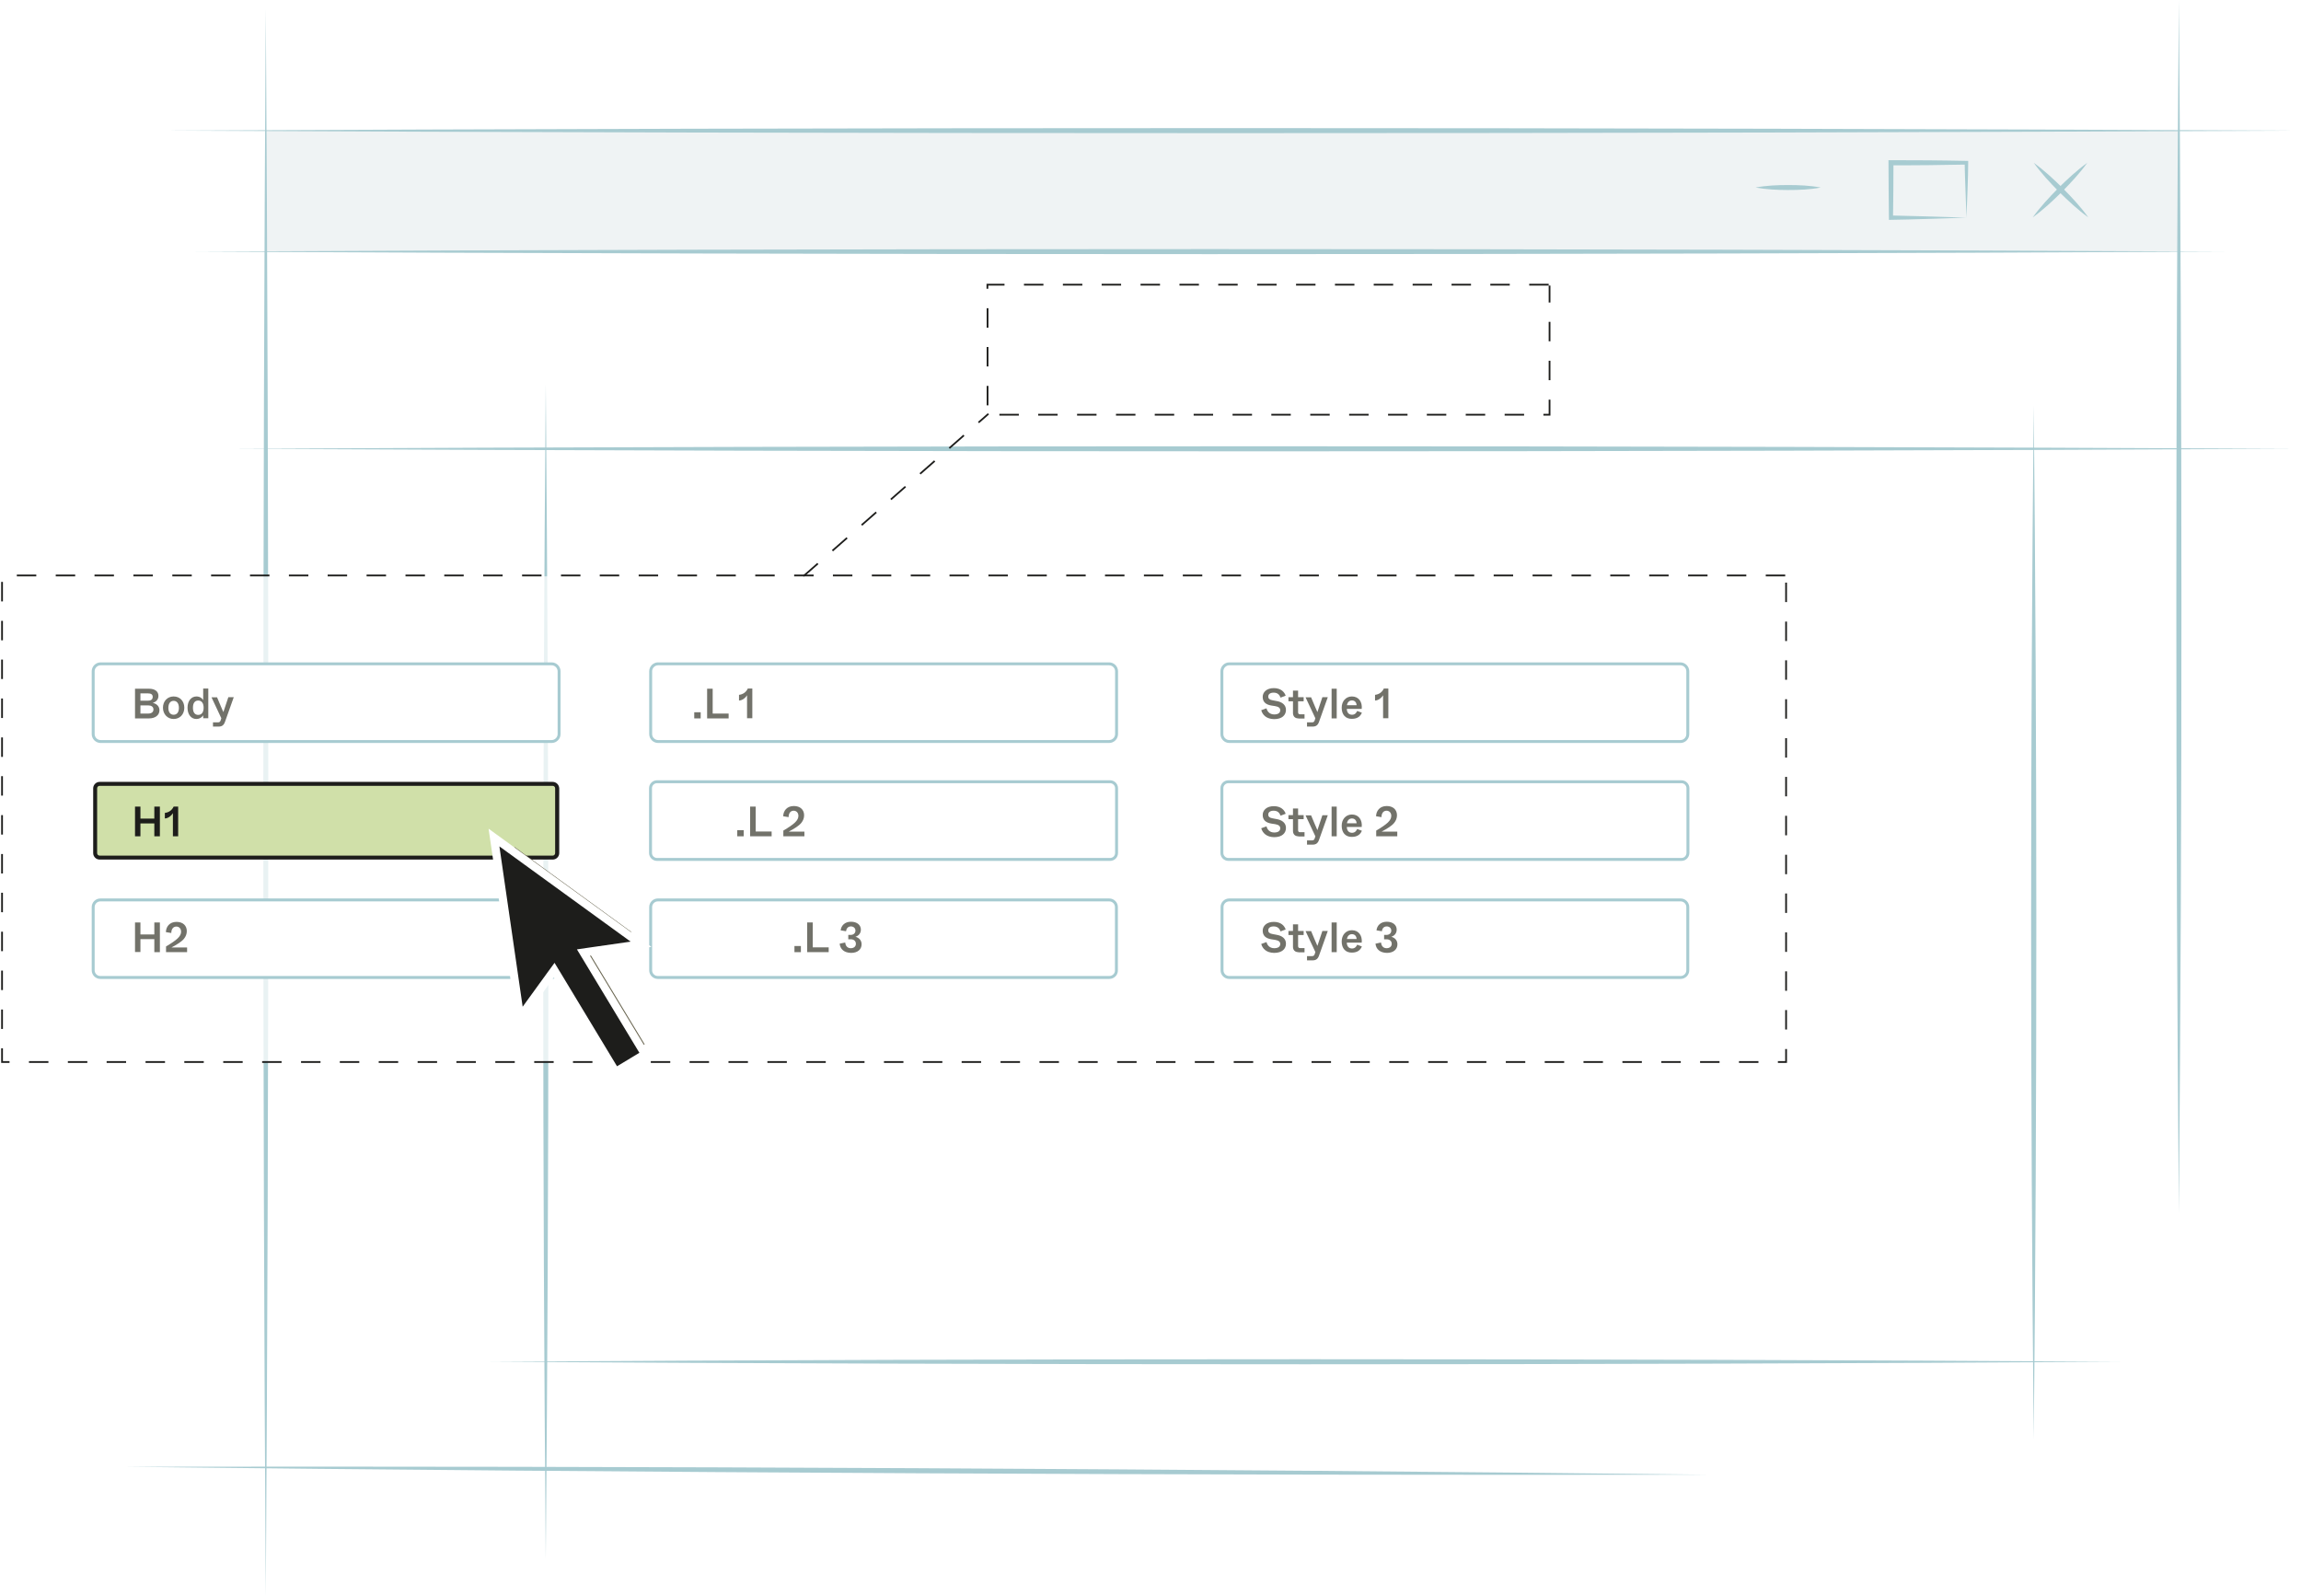<?xml version="1.0" encoding="utf-8"?>
<!-- Generator: Adobe Illustrator 27.3.1, SVG Export Plug-In . SVG Version: 6.00 Build 0)  -->
<svg version="1.1" id="Laag_1" xmlns="http://www.w3.org/2000/svg" xmlns:xlink="http://www.w3.org/1999/xlink" x="0px" y="0px"
	 viewBox="0 0 1573 1091.2" style="enable-background:new 0 0 1573 1091.2;" xml:space="preserve">
<style type="text/css">
	.st0{fill:#EFF3F4;}
	.st1{fill:#A7CBD1;}
	.st2{opacity:0.5;fill:#FFFFFF;}
	.st3{fill:#1D1D1B;}
	.st4{fill:none;stroke:#1D1D1B;stroke-width:1.187;stroke-miterlimit:10;stroke-dasharray:13.285;}
	.st5{opacity:0.75;fill:#FFFFFF;}
	.st6{fill:#FFFFFF;stroke:#A7CBD1;stroke-width:2;stroke-miterlimit:10;}
	.st7{fill:#D0E0A9;}
	.st8{fill:#72726A;}
	.st9{filter:url(#Pion);}
	.st10{fill:#68644F;}
	.st11{fill:#FFFFFF;}
</style>
<filter  height="200%" id="Pion" width="200%" x="-25%" y="-25%">
	<feOffset  dx="7" dy="-5" in="SourceGraphic" result="offOut"></feOffset>
	<feColorMatrix  in="offOut" result="matrixOut" type="matrix" values="0.6 0 0 0 0 0 0.6 0 0 0 0 0 0.3 0 0 0 0 0 0.9 0">
		</feColorMatrix>
	<feGaussianBlur  in="matrixOut" result="blurOut" stdDeviation="10"></feGaussianBlur>
	<feBlend  in="SourceGraphic" in2="blurOut" mode="normal"></feBlend>
</filter>
<rect x="181.7" y="89.3" class="st0" width="1307.8" height="82.4"/>
<g>
	<g>
		<g>
			<path class="st1" d="M1344.3,148.8c-15.6,0.5-37.6,1.3-53,1.5c-0.1-10.1-0.3-28.9-0.3-39c0,0,0-1.8,0-1.8
				c9.2,0.1,18.4,0,27.5,0.1c7,0.1,20,0.2,27,0.4C1345.5,121.6,1344.7,137.2,1344.3,148.8L1344.3,148.8z M1344.3,148.8
				c-0.3-6.6-0.7-22-1-28.3c-0.1-3.1-0.2-6.1-0.2-9.2l1.2,1.2c-6.4,0.1-19.3,0.3-25.8,0.4c-8.6,0.1-17.2,0.1-25.8,0.1l1.7-1.7
				c0,9.3-0.1,28.2-0.3,37.5c0,0-1.5-1.5-1.5-1.5C1307.4,147.6,1329.6,148.3,1344.3,148.8L1344.3,148.8z"/>
		</g>
		<g>
			<path class="st1" d="M1244.7,128.2c-7.4,1.4-14.8,1.7-22.3,1.7c-7.5,0-14.9-0.4-22.3-1.7c7.4-1.4,14.8-1.7,22.3-1.7
				C1229.9,126.5,1237.3,126.8,1244.7,128.2L1244.7,128.2z"/>
		</g>
		<g>
			<g>
				<path class="st1" d="M1426.9,111.3c-5.2,7.2-11.2,13.6-17.4,19.9c-6.3,6.2-12.7,12.2-19.9,17.4c5.2-7.2,11.2-13.6,17.4-19.9
					C1413.3,122.5,1419.7,116.5,1426.9,111.3L1426.9,111.3z"/>
			</g>
			<g>
				<path class="st1" d="M1390.3,111.3c7.2,5.2,13.6,11.2,19.9,17.4c6.2,6.3,12.2,12.7,17.4,19.9c-7.2-5.2-13.6-11.2-19.9-17.4
					C1401.5,125,1395.5,118.5,1390.3,111.3L1390.3,111.3z"/>
			</g>
		</g>
	</g>
	<g>
		<g>
			<path class="st1" d="M133.3,172c444.5-2.3,943.1-2.3,1387.7,0C1076.4,174.3,577.8,174.3,133.3,172L133.3,172z"/>
		</g>
		<g>
			<path class="st1" d="M113.5,89.3c466.3-2.3,989.3-2.3,1455.6,0C1102.8,91.6,579.8,91.6,113.5,89.3L113.5,89.3z"/>
		</g>
		<g>
			<path class="st1" d="M181.7,6.1c2.3,347.6,2.3,737.5,0,1085.1C179.4,743.6,179.5,353.7,181.7,6.1L181.7,6.1z"/>
		</g>
		<g>
			<path class="st1" d="M85.9,1002.7c346.5-0.6,735.2,1.4,1081.7,5.4C821.1,1008.7,432.4,1006.7,85.9,1002.7L85.9,1002.7z"/>
		</g>
		<g>
			<path class="st1" d="M1489.5,0c2.3,274.5,2.4,555.3,0,829.8C1487.2,555.3,1487.2,274.5,1489.5,0L1489.5,0z"/>
		</g>
		<g>
			<path class="st1" d="M373.1,262.6c2.3,265.7,2.4,537.6,0,803.2C370.8,800.1,370.8,528.3,373.1,262.6L373.1,262.6z"/>
		</g>
		<g>
			<path class="st1" d="M1390.3,277c2.3,233.9,2.4,473.2,0,707C1387.9,750.1,1387.9,510.8,1390.3,277L1390.3,277z"/>
		</g>
		<g>
			<path class="st1" d="M159.1,306.8c451.6-2.3,958.3-2.3,1409.9,0C1117.4,309.1,610.8,309.1,159.1,306.8L159.1,306.8z"/>
		</g>
	</g>
	<g>
		<path class="st1" d="M334.8,930.9c357.1-2.3,757.7-2.3,1114.8,0C1092.5,933.2,691.9,933.2,334.8,930.9L334.8,930.9z"/>
	</g>
</g>
<rect x="675.7" y="195.2" class="st2" width="383" height="87.7"/>
<g>
	<g>
		<path class="st3" d="M1058.7,194h-13.3v1.2h13.3V194L1058.7,194z M1032.1,194h-13.3v1.2h13.3V194L1032.1,194z M1005.6,194h-13.3
			v1.2h13.3V194L1005.6,194z M979,194h-13.3v1.2H979V194L979,194z M952.4,194h-13.3v1.2h13.3V194L952.4,194z M925.9,194h-13.3v1.2
			h13.3V194L925.9,194z M899.3,194H886v1.2h13.3V194L899.3,194z M872.7,194h-13.3v1.2h13.3V194L872.7,194z M846.1,194h-13.3v1.2
			h13.3V194L846.1,194z M819.6,194h-13.3v1.2h13.3V194L819.6,194z M793,194h-13.3v1.2H793V194L793,194z M766.4,194h-13.3v1.2h13.3
			V194L766.4,194z M739.9,194h-13.3v1.2h13.3V194L739.9,194z M713.3,194H700v1.2h13.3V194L713.3,194z M686.7,194h-11.1h-1.2v1.2v2.2
			h1.2v-2.2l0,0l0,0h11.1V194L686.7,194z M675.7,210.7h-1.2V224h1.2V210.7L675.7,210.7z M675.7,237.2h-1.2v13.3h1.2V237.2
			L675.7,237.2z M675.7,263.8h-1.2v13.3h1.2V263.8L675.7,263.8z M696.5,282.9h-13.3v1.2h13.3V282.9L696.5,282.9z M723,282.9h-13.3
			v1.2H723V282.9L723,282.9z M749.6,282.9h-13.3v1.2h13.3V282.9L749.6,282.9z M776.2,282.9h-13.3v1.2h13.3V282.9L776.2,282.9z
			 M802.7,282.9h-13.3v1.2h13.3V282.9L802.7,282.9z M829.3,282.9H816v1.2h13.3V282.9L829.3,282.9z M855.9,282.9h-13.3v1.2h13.3
			V282.9L855.9,282.9z M882.4,282.9h-13.3v1.2h13.3V282.9L882.4,282.9z M909,282.9h-13.3v1.2H909V282.9L909,282.9z M935.6,282.9
			h-13.3v1.2h13.3V282.9L935.6,282.9z M962.2,282.9h-13.3v1.2h13.3V282.9L962.2,282.9z M988.7,282.9h-13.3v1.2h13.3V282.9
			L988.7,282.9z M1015.3,282.9H1002v1.2h13.3V282.9L1015.3,282.9z M1041.9,282.9h-13.3v1.2h13.3V282.9L1041.9,282.9z M1059.9,273.2
			h-1.2v9.7l0,0l0,0h-3.6v1.2h3.6h1.2v-1.2V273.2L1059.9,273.2z M1059.9,246.6h-1.2v13.3h1.2V246.6L1059.9,246.6z M1059.9,220h-1.2
			v13.3h1.2V220L1059.9,220z M1059.9,195.2h-1.2v11.6h1.2V195.2L1059.9,195.2z"/>
	</g>
</g>
<line class="st4" x1="549.1" y1="394" x2="675.7" y2="282.9"/>
<rect x="2" y="394" class="st5" width="1218.4" height="331.4"/>
<g>
	<g>
		<path class="st3" d="M1220.4,392.8h-13.3v1.2h13.3V392.8L1220.4,392.8z M1193.8,392.8h-13.3v1.2h13.3V392.8L1193.8,392.8z
			 M1167.3,392.8H1154v1.2h13.3V392.8L1167.3,392.8z M1140.7,392.8h-13.3v1.2h13.3V392.8L1140.7,392.8z M1114.1,392.8h-13.3v1.2
			h13.3V392.8L1114.1,392.8z M1087.6,392.8h-13.3v1.2h13.3V392.8L1087.6,392.8z M1061,392.8h-13.3v1.2h13.3V392.8L1061,392.8z
			 M1034.4,392.8h-13.3v1.2h13.3V392.8L1034.4,392.8z M1007.8,392.8h-13.3v1.2h13.3V392.8L1007.8,392.8z M981.3,392.8H968v1.2h13.3
			V392.8L981.3,392.8z M954.7,392.8h-13.3v1.2h13.3V392.8L954.7,392.8z M928.1,392.8h-13.3v1.2h13.3V392.8L928.1,392.8z
			 M901.6,392.8h-13.3v1.2h13.3V392.8L901.6,392.8z M875,392.8h-13.3v1.2H875V392.8L875,392.8z M848.4,392.8h-13.3v1.2h13.3V392.8
			L848.4,392.8z M821.9,392.8h-13.3v1.2h13.3V392.8L821.9,392.8z M795.3,392.8H782v1.2h13.3V392.8L795.3,392.8z M768.7,392.8h-13.3
			v1.2h13.3V392.8L768.7,392.8z M742.2,392.8h-13.3v1.2h13.3V392.8L742.2,392.8z M715.6,392.8h-13.3v1.2h13.3V392.8L715.6,392.8z
			 M689,392.8h-13.3v1.2H689V392.8L689,392.8z M662.4,392.8h-13.3v1.2h13.3V392.8L662.4,392.8z M635.9,392.8h-13.3v1.2h13.3V392.8
			L635.9,392.8z M609.3,392.8H596v1.2h13.3V392.8L609.3,392.8z M582.7,392.8h-13.3v1.2h13.3V392.8L582.7,392.8z M556.2,392.8h-13.3
			v1.2h13.3V392.8L556.2,392.8z M529.6,392.8h-13.3v1.2h13.3V392.8L529.6,392.8z M503,392.8h-13.3v1.2H503V392.8L503,392.8z
			 M476.5,392.8h-13.3v1.2h13.3V392.8L476.5,392.8z M449.9,392.8h-13.3v1.2h13.3V392.8L449.9,392.8z M423.3,392.8H410v1.2h13.3
			V392.8L423.3,392.8z M396.8,392.8h-13.3v1.2h13.3V392.8L396.8,392.8z M370.2,392.8h-13.3v1.2h13.3V392.8L370.2,392.8z
			 M343.6,392.8h-13.3v1.2h13.3V392.8L343.6,392.8z M317,392.8h-13.3v1.2H317V392.8L317,392.8z M290.5,392.8h-13.3v1.2h13.3V392.8
			L290.5,392.8z M263.9,392.8h-13.3v1.2h13.3V392.8L263.9,392.8z M237.3,392.8h-13.3v1.2h13.3V392.8L237.3,392.8z M210.8,392.8
			h-13.3v1.2h13.3V392.8L210.8,392.8z M184.2,392.8h-13.3v1.2h13.3V392.8L184.2,392.8z M157.6,392.8h-13.3v1.2h13.3V392.8
			L157.6,392.8z M131.1,392.8h-13.3v1.2h13.3V392.8L131.1,392.8z M104.5,392.8H91.2v1.2h13.3V392.8L104.5,392.8z M77.9,392.8H64.6
			v1.2h13.3V392.8L77.9,392.8z M51.4,392.8H38.1v1.2h13.3V392.8L51.4,392.8z M24.8,392.8H11.5v1.2h13.3V392.8L24.8,392.8z M2,397.8
			H0.8v13.3H2V397.8L2,397.8z M2,424.4H0.8v13.3H2V424.4L2,424.4z M2,450.9H0.8v13.3H2V450.9L2,450.9z M2,477.5H0.8v13.3H2V477.5
			L2,477.5z M2,504.1H0.8v13.3H2V504.1L2,504.1z M2,530.6H0.8v13.3H2V530.6L2,530.6z M2,557.2H0.8v13.3H2V557.2L2,557.2z M2,583.8
			H0.8v13.3H2V583.8L2,583.8z M2,610.3H0.8v13.3H2V610.3L2,610.3z M2,636.9H0.8v13.3H2V636.9L2,636.9z M2,663.5H0.8v13.3H2V663.5
			L2,663.5z M2,690.1H0.8v13.3H2V690.1L2,690.1z M2,716.6H0.8v8.8v1.2H2h4.5v-1.2H2V716.6L2,716.6z M33.1,725.4H19.8v1.2h13.3V725.4
			L33.1,725.4z M59.6,725.4H46.4v1.2h13.3V725.4L59.6,725.4z M86.2,725.4H72.9v1.2h13.3V725.4L86.2,725.4z M112.8,725.4H99.5v1.2
			h13.3V725.4L112.8,725.4z M139.3,725.4h-13.3v1.2h13.3V725.4L139.3,725.4z M165.9,725.4h-13.3v1.2h13.3V725.4L165.9,725.4z
			 M192.5,725.4h-13.3v1.2h13.3V725.4L192.5,725.4z M219.1,725.4h-13.3v1.2h13.3V725.4L219.1,725.4z M245.6,725.4h-13.3v1.2h13.3
			V725.4L245.6,725.4z M272.2,725.4h-13.3v1.2h13.3V725.4L272.2,725.4z M298.8,725.4h-13.3v1.2h13.3V725.4L298.8,725.4z
			 M325.3,725.4H312v1.2h13.3V725.4L325.3,725.4z M351.9,725.4h-13.3v1.2h13.3V725.4L351.9,725.4z M378.5,725.4h-13.3v1.2h13.3
			V725.4L378.5,725.4z M405,725.4h-13.3v1.2H405V725.4L405,725.4z M431.6,725.4h-13.3v1.2h13.3V725.4L431.6,725.4z M458.2,725.4
			h-13.3v1.2h13.3V725.4L458.2,725.4z M484.7,725.4h-13.3v1.2h13.3V725.4L484.7,725.4z M511.3,725.4H498v1.2h13.3V725.4L511.3,725.4
			z M537.9,725.4h-13.3v1.2h13.3V725.4L537.9,725.4z M564.5,725.4h-13.3v1.2h13.3V725.4L564.5,725.4z M591,725.4h-13.3v1.2H591
			V725.4L591,725.4z M617.6,725.4h-13.3v1.2h13.3V725.4L617.6,725.4z M644.2,725.4h-13.3v1.2h13.3V725.4L644.2,725.4z M670.7,725.4
			h-13.3v1.2h13.3V725.4L670.7,725.4z M697.3,725.4H684v1.2h13.3V725.4L697.3,725.4z M723.9,725.4h-13.3v1.2h13.3V725.4L723.9,725.4
			z M750.4,725.4h-13.3v1.2h13.3V725.4L750.4,725.4z M777,725.4h-13.3v1.2H777V725.4L777,725.4z M803.6,725.4h-13.3v1.2h13.3V725.4
			L803.6,725.4z M830.1,725.4h-13.3v1.2h13.3V725.4L830.1,725.4z M856.7,725.4h-13.3v1.2h13.3V725.4L856.7,725.4z M883.3,725.4H870
			v1.2h13.3V725.4L883.3,725.4z M909.9,725.4h-13.3v1.2h13.3V725.4L909.9,725.4z M936.4,725.4h-13.3v1.2h13.3V725.4L936.4,725.4z
			 M963,725.4h-13.3v1.2H963V725.4L963,725.4z M989.6,725.4h-13.3v1.2h13.3V725.4L989.6,725.4z M1016.1,725.4h-13.3v1.2h13.3V725.4
			L1016.1,725.4z M1042.7,725.4h-13.3v1.2h13.3V725.4L1042.7,725.4z M1069.3,725.4H1056v1.2h13.3V725.4L1069.3,725.4z M1095.8,725.4
			h-13.3v1.2h13.3V725.4L1095.8,725.4z M1122.4,725.4h-13.3v1.2h13.3V725.4L1122.4,725.4z M1149,725.4h-13.3v1.2h13.3V725.4
			L1149,725.4z M1175.5,725.4h-13.3v1.2h13.3V725.4L1175.5,725.4z M1202.1,725.4h-13.3v1.2h13.3V725.4L1202.1,725.4z M1221.6,717.1
			h-1.2v8.3l0,0l0,0h-5v1.2h5h1.2v-1.2V717.1L1221.6,717.1z M1221.6,690.5h-1.2v13.3h1.2V690.5L1221.6,690.5z M1221.6,664h-1.2v13.3
			h1.2V664L1221.6,664z M1221.6,637.4h-1.2v13.3h1.2V637.4L1221.6,637.4z M1221.6,610.8h-1.2v13.3h1.2V610.8L1221.6,610.8z
			 M1221.6,584.3h-1.2v13.3h1.2V584.3L1221.6,584.3z M1221.6,557.7h-1.2V571h1.2V557.7L1221.6,557.7z M1221.6,531.1h-1.2v13.3h1.2
			V531.1L1221.6,531.1z M1221.6,504.6h-1.2v13.3h1.2V504.6L1221.6,504.6z M1221.6,478h-1.2v13.3h1.2V478L1221.6,478z M1221.6,451.4
			h-1.2v13.3h1.2V451.4L1221.6,451.4z M1221.6,424.9h-1.2v13.3h1.2V424.9L1221.6,424.9z M1221.6,398.3h-1.2v13.3h1.2V398.3
			L1221.6,398.3z"/>
	</g>
</g>
<g>
	<path class="st6" d="M758.2,506.9H449.9c-2.8,0-5.1-2.3-5.1-5.1v-42.9c0-2.8,2.3-5.1,5.1-5.1h308.3c2.8,0,5.1,2.3,5.1,5.1v42.9
		C763.3,504.6,761,506.9,758.2,506.9z"/>
	<path class="st6" d="M758.9,587.5H449.1c-2.4,0-4.4-2-4.4-4.4v-44.3c0-2.4,2-4.4,4.4-4.4h309.8c2.4,0,4.4,2,4.4,4.4v44.3
		C763.3,585.6,761.3,587.5,758.9,587.5z"/>
	<path class="st6" d="M758.3,668.2H449.7c-2.7,0-4.9-2.2-4.9-4.9v-43.2c0-2.7,2.2-4.9,4.9-4.9h308.6c2.7,0,4.9,2.2,4.9,4.9v43.2
		C763.3,666,761.1,668.2,758.3,668.2z"/>
	<path class="st6" d="M377.1,506.9H68.8c-2.8,0-5.1-2.3-5.1-5.1v-42.9c0-2.8,2.3-5.1,5.1-5.1h308.3c2.8,0,5.1,2.3,5.1,5.1v42.9
		C382.2,504.6,379.9,506.9,377.1,506.9z"/>
	<path class="st6" d="M377.2,668.2H68.6c-2.7,0-4.9-2.2-4.9-4.9v-43.2c0-2.7,2.2-4.9,4.9-4.9h308.6c2.7,0,4.9,2.2,4.9,4.9v43.2
		C382.2,666,380,668.2,377.2,668.2z"/>
	<path class="st6" d="M1148.8,506.9H840.4c-2.8,0-5.1-2.3-5.1-5.1v-42.9c0-2.8,2.3-5.1,5.1-5.1h308.3c2.8,0,5.1,2.3,5.1,5.1v42.9
		C1153.8,504.6,1151.6,506.9,1148.8,506.9z"/>
	<path class="st6" d="M1149.5,587.5H839.7c-2.4,0-4.4-2-4.4-4.4v-44.3c0-2.4,2-4.4,4.4-4.4h309.8c2.4,0,4.4,2,4.4,4.4v44.3
		C1153.8,585.6,1151.9,587.5,1149.5,587.5z"/>
	<path class="st6" d="M1148.9,668.2H840.3c-2.7,0-4.9-2.2-4.9-4.9v-43.2c0-2.7,2.2-4.9,4.9-4.9h308.6c2.7,0,4.9,2.2,4.9,4.9v43.2
		C1153.8,666,1151.6,668.2,1148.9,668.2z"/>
</g>
<g>
	<path class="st7" d="M68.1,586.2c-1.7,0-3-1.4-3-3v-44.3c0-1.7,1.4-3,3-3h309.8c1.7,0,3,1.4,3,3v44.3c0,1.7-1.4,3-3,3H68.1z"/>
	<path class="st3" d="M377.8,537.2c0.9,0,1.7,0.7,1.7,1.7v44.3c0,0.9-0.7,1.7-1.7,1.7H68.1c-0.9,0-1.7-0.7-1.7-1.7v-44.3
		c0-0.9,0.7-1.7,1.7-1.7H377.8 M377.8,534.5H68.1c-2.4,0-4.4,2-4.4,4.4v44.3c0,2.4,2,4.4,4.4,4.4h309.8c2.4,0,4.4-2,4.4-4.4v-44.3
		C382.2,536.4,380.2,534.5,377.8,534.5L377.8,534.5z"/>
</g>
<g>
	<g>
		<path class="st8" d="M474.6,491.1v-4.2h4.4v4.2H474.6z"/>
		<path class="st8" d="M483.4,491.1v-20.3h3.8v17h10.9v3.3H483.4z"/>
		<path class="st8" d="M510.7,491.1v-13v-2.8c-1.1,1.8-3.2,3.5-5.5,3.6V475c2.6-0.3,4.8-1.7,6-4.3h3.1v20.3H510.7z"/>
	</g>
</g>
<g>
	<g>
		<path class="st8" d="M504,571.7v-4.2h4.4v4.2H504z"/>
		<path class="st8" d="M512.8,571.7v-20.3h3.8v17h10.9v3.3H512.8z"/>
		<path class="st8" d="M535.5,571.7v-3.9c7.4-4.4,10.3-6.9,10.3-10.1c0-2.2-1.5-3.5-3.2-3.5c-2.4,0-3.5,2-3.5,4.4l-3.7-0.6
			c0.1-3.7,2.5-7,7.3-7c4.4,0,7,2.6,7,6.3c0,2-0.7,3.7-1.9,5.2c-1.7,2.1-4.7,3.9-8.6,6h5.5h5.2v3.2H535.5z"/>
	</g>
</g>
<g>
	<g>
		<path class="st8" d="M543.1,650.9v-4.2h4.4v4.2H543.1z"/>
		<path class="st8" d="M551.8,650.9v-20.3h3.8v17h10.9v3.3H551.8z"/>
		<path class="st8" d="M574,645.1l3.8-0.8c0.2,2.4,1.6,3.9,3.8,3.9c2,0,3.5-1.1,3.5-3c0-1.9-1.4-3.1-3.5-3.1h-1.7v-3h1.7
			c1.7,0,3.2-1.1,3.2-2.9c0-1.8-1.4-2.9-3.1-2.9c-1.9,0-3.1,1.3-3.3,3.3l-3.7-0.6c0.3-3.2,2.8-5.9,7-5.9c4.3,0,6.8,2.3,6.8,5.4
			c0,2.6-1.6,4.2-3.7,4.9c2.5,0.6,4.2,2.5,4.2,5.1c0,3.5-2.7,5.9-7.2,5.9C577.1,651.3,574.4,648.9,574,645.1z"/>
	</g>
</g>
<g>
	<g>
		<path class="st8" d="M92.3,491.1v-20.3h9.4c4.4,0,6.6,2,6.6,4.9c0,2.5-1.6,4.1-3.9,4.8c2.6,0.5,4.6,2.3,4.6,5
			c0,3.6-3.1,5.6-7.1,5.6H92.3z M96,479h5.1c2,0,3.3-0.8,3.3-2.6s-1.3-2.4-3.3-2.4H96V479z M96,487.8h5.2c2.2,0,3.7-0.9,3.7-2.8
			c0-1.9-1.5-2.8-3.7-2.8H96V487.8z"/>
		<path class="st8" d="M111.4,483.8c0-4.5,3.1-7.7,7.3-7.7c4.2,0,7.3,3.1,7.3,7.7c0,4.6-3.1,7.7-7.3,7.7
			C114.5,491.5,111.4,488.2,111.4,483.8z M122.3,483.9c0-3.2-1.5-4.8-3.6-4.8c-2.1,0-3.6,1.6-3.6,4.8c0,3.2,1.5,4.7,3.6,4.7
			C120.8,488.6,122.3,487.1,122.3,483.9z"/>
		<path class="st8" d="M128.2,483.8c0-4.6,2.5-7.7,6.1-7.7c2.5,0,4,1.4,4.6,2.5V476v-5.3h3.5v20.3h-3.5v-2c-0.7,1.1-2.2,2.5-4.7,2.5
			C130.7,491.5,128.2,488.5,128.2,483.8z M139.2,483.8c0-3.3-1.5-4.9-3.7-4.9c-2,0-3.6,1.3-3.6,4.9c0,3.6,1.6,4.9,3.6,4.9
			C137.7,488.7,139.2,487.1,139.2,483.8z"/>
		<path class="st8" d="M156.1,476.6h3.7l-5.9,16.6c-0.8,2.4-2,3.5-4.5,3.5h-3.8v-2.9h3.4c1,0,1.5-0.3,1.9-1.5l0.4-1.3l-6.7-14.3h3.8
			l2.6,6.2c1.1,2.5,1.4,3.2,1.7,3.9l1.3-3.9L156.1,476.6z"/>
	</g>
</g>
<g>
	<g>
		<path class="st8" d="M92.3,650.9v-20.3H96v8.2h9.5v-8.2h3.8v20.3h-3.8V642H96v8.8H92.3z"/>
		<path class="st8" d="M113.5,650.9v-3.9c7.4-4.4,10.3-6.9,10.3-10.1c0-2.2-1.5-3.5-3.2-3.5c-2.4,0-3.5,2-3.5,4.4l-3.7-0.6
			c0.1-3.7,2.5-7,7.3-7c4.4,0,7,2.6,7,6.3c0,2-0.7,3.7-1.9,5.2c-1.7,2.1-4.7,3.9-8.6,6h5.5h5.2v3.2H113.5z"/>
	</g>
</g>
<g>
	<g>
		<path class="st8" d="M862.2,485.5l3.6-1.3c0.5,2.1,2.1,4.2,5.3,4.2c2.8,0,4.1-1.2,4.1-2.9c0-1.4-1-2.4-3.5-2.8l-2.6-0.4
			c-3.6-0.6-5.9-2.3-5.9-5.9c0-3.3,2.8-6,7.6-6c4.9,0,7.3,2.7,8.1,5.2l-3.5,1.3c-0.6-1.7-1.8-3.4-4.7-3.4c-2.6,0-3.7,1.2-3.7,2.7
			c0,1.4,1,2.2,2.9,2.5l2.6,0.5c3.9,0.6,6.6,2.6,6.6,6.1c0,3.5-2.6,6.3-8.1,6.3C865.8,491.5,863.1,488.8,862.2,485.5z"/>
		<path class="st8" d="M887.6,491.1c-2.3,0-3.7-1.4-3.7-3.7v-8h-3.1v-2.8h3.1v-4.5h3.5v4.5h3.8v2.8h-3.8v7.5c0,0.9,0.4,1.4,1.3,1.4
			h3.1v2.9H887.6z"/>
		<path class="st8" d="M904,476.6h3.7l-5.9,16.6c-0.8,2.4-2,3.5-4.5,3.5h-3.8v-2.9h3.4c1,0,1.5-0.3,1.9-1.5l0.4-1.3l-6.7-14.3h3.8
			l2.6,6.2c1.1,2.5,1.4,3.2,1.7,3.9l1.3-3.9L904,476.6z"/>
		<path class="st8" d="M910.3,491.1v-20.3h3.5v20.3H910.3z"/>
		<path class="st8" d="M917.2,483.8c0-4.6,3-7.7,7-7.7c4.6,0,7.2,3.7,6.7,8.5h-10.2c0.1,2.9,1.7,4,3.6,4c2,0,3-1.4,3.5-2.6l3.2,1.2
			c-0.9,2.3-2.9,4.2-6.8,4.2C919.9,491.5,917.2,488.6,917.2,483.8z M927.4,482.1c-0.1-2.1-1.4-3.3-3.2-3.3c-1.7,0-3.1,1.2-3.4,3.3
			H927.4z"/>
		<path class="st8" d="M945.5,491.1v-13v-2.8c-1.1,1.8-3.2,3.5-5.5,3.6V475c2.6-0.3,4.8-1.7,6-4.3h3.1v20.3H945.5z"/>
	</g>
</g>
<g>
	<g>
		<path class="st8" d="M862.2,566.2l3.6-1.3c0.5,2.1,2.1,4.2,5.3,4.2c2.8,0,4.1-1.2,4.1-2.9c0-1.4-1-2.4-3.5-2.8l-2.6-0.4
			c-3.6-0.6-5.9-2.3-5.9-5.9c0-3.3,2.8-6,7.6-6c4.9,0,7.3,2.7,8.1,5.2l-3.5,1.3c-0.6-1.7-1.8-3.4-4.7-3.4c-2.6,0-3.7,1.2-3.7,2.7
			c0,1.4,1,2.2,2.9,2.5l2.6,0.5c3.9,0.6,6.6,2.6,6.6,6.1c0,3.5-2.6,6.3-8.1,6.3C865.8,572.2,863.1,569.4,862.2,566.2z"/>
		<path class="st8" d="M887.6,571.7c-2.3,0-3.7-1.4-3.7-3.7v-8h-3.1v-2.8h3.1v-4.5h3.5v4.5h3.8v2.8h-3.8v7.5c0,0.9,0.4,1.4,1.3,1.4
			h3.1v2.9H887.6z"/>
		<path class="st8" d="M904,557.3h3.7l-5.9,16.6c-0.8,2.4-2,3.5-4.5,3.5h-3.8v-2.9h3.4c1,0,1.5-0.3,1.9-1.5l0.4-1.3l-6.7-14.3h3.8
			l2.6,6.2c1.1,2.5,1.4,3.2,1.7,3.9l1.3-3.9L904,557.3z"/>
		<path class="st8" d="M910.3,571.7v-20.3h3.5v20.3H910.3z"/>
		<path class="st8" d="M917.2,564.5c0-4.6,3-7.7,7-7.7c4.6,0,7.2,3.7,6.7,8.5h-10.2c0.1,2.9,1.7,4,3.6,4c2,0,3-1.4,3.5-2.6l3.2,1.2
			c-0.9,2.3-2.9,4.2-6.8,4.2C919.9,572.2,917.2,569.3,917.2,564.5z M927.4,562.8c-0.1-2.1-1.4-3.3-3.2-3.3c-1.7,0-3.1,1.2-3.4,3.3
			H927.4z"/>
		<path class="st8" d="M940.8,571.7v-3.9c7.4-4.4,10.3-6.9,10.3-10.1c0-2.2-1.5-3.5-3.2-3.5c-2.4,0-3.5,2-3.5,4.4l-3.7-0.6
			c0.1-3.7,2.5-7,7.3-7c4.4,0,7,2.6,7,6.3c0,2-0.7,3.7-1.9,5.2c-1.7,2.1-4.7,3.9-8.6,6h5.5h5.2v3.2H940.8z"/>
	</g>
</g>
<g>
	<g>
		<path class="st8" d="M862.2,645.3l3.6-1.3c0.5,2.1,2.1,4.2,5.3,4.2c2.8,0,4.1-1.2,4.1-2.9c0-1.4-1-2.4-3.5-2.8l-2.6-0.4
			c-3.6-0.6-5.9-2.3-5.9-5.9c0-3.3,2.8-6,7.6-6c4.9,0,7.3,2.7,8.1,5.2l-3.5,1.3c-0.6-1.7-1.8-3.4-4.7-3.4c-2.6,0-3.7,1.2-3.7,2.7
			c0,1.4,1,2.2,2.9,2.5l2.6,0.5c3.9,0.6,6.6,2.6,6.6,6.1c0,3.5-2.6,6.3-8.1,6.3C865.8,651.3,863.1,648.6,862.2,645.3z"/>
		<path class="st8" d="M887.6,650.9c-2.3,0-3.7-1.4-3.7-3.7v-8h-3.1v-2.8h3.1v-4.5h3.5v4.5h3.8v2.8h-3.8v7.5c0,0.9,0.4,1.4,1.3,1.4
			h3.1v2.9H887.6z"/>
		<path class="st8" d="M904,636.4h3.7l-5.9,16.6c-0.8,2.4-2,3.5-4.5,3.5h-3.8v-2.9h3.4c1,0,1.5-0.3,1.9-1.5l0.4-1.3l-6.7-14.3h3.8
			l2.6,6.2c1.1,2.5,1.4,3.2,1.7,3.9l1.3-3.9L904,636.4z"/>
		<path class="st8" d="M910.3,650.9v-20.3h3.5v20.3H910.3z"/>
		<path class="st8" d="M917.2,643.6c0-4.6,3-7.7,7-7.7c4.6,0,7.2,3.7,6.7,8.5h-10.2c0.1,2.9,1.7,4,3.6,4c2,0,3-1.4,3.5-2.6l3.2,1.2
			c-0.9,2.3-2.9,4.2-6.8,4.2C919.9,651.3,917.2,648.4,917.2,643.6z M927.4,641.9c-0.1-2.1-1.4-3.3-3.2-3.3c-1.7,0-3.1,1.2-3.4,3.3
			H927.4z"/>
		<path class="st8" d="M940.3,645.1l3.8-0.8c0.2,2.4,1.6,3.9,3.8,3.9c2,0,3.5-1.1,3.5-3c0-1.9-1.4-3.1-3.5-3.1h-1.7v-3h1.7
			c1.7,0,3.2-1.1,3.2-2.9c0-1.8-1.4-2.9-3.1-2.9c-1.9,0-3.1,1.3-3.3,3.3l-3.7-0.6c0.3-3.2,2.8-5.9,7-5.9c4.3,0,6.8,2.3,6.8,5.4
			c0,2.6-1.6,4.2-3.7,4.9c2.5,0.6,4.2,2.5,4.2,5.1c0,3.5-2.7,5.9-7.2,5.9C943.4,651.3,940.7,648.9,940.3,645.1z"/>
	</g>
</g>
<g>
	<path class="st3" d="M92.3,571.7v-20.3H96v8.2h9.5v-8.2h3.8v20.3h-3.8v-8.8H96v8.8H92.3z"/>
	<path class="st3" d="M118.2,571.7v-13v-2.8c-1.1,1.8-3.2,3.5-5.5,3.6v-3.8c2.6-0.3,4.8-1.7,6-4.3h3.1v20.3H118.2z"/>
</g>
<g>
	<g class="st9">
		<polygon class="st10" points="379.2,653.8 358.8,682 344.6,583.9 424.8,642.2 390.3,647.1 433.7,718.9 422.6,725.6 		"/>
	</g>
	<g>
		<polygon class="st3" points="378.8,663.2 355.6,695.4 337.7,572.5 438.2,645.5 398.8,651.1 440.8,720.6 420.8,732.7 		"/>
		<path class="st11" d="M341.4,578.6l89.7,65.1l-28.5,4.1l-8.2,1.2l4.3,7.1l38.4,63.6l-15.3,9.2l-38.4-63.6l-4.3-7.1l-4.9,6.7
			l-16.9,23.3L341.4,578.6 M334,566.5l19.8,136.1l24.8-34.4l41.3,68.3l24.7-14.9l-41.3-68.3l42-6L334,566.5L334,566.5z"/>
	</g>
</g>
</svg>
